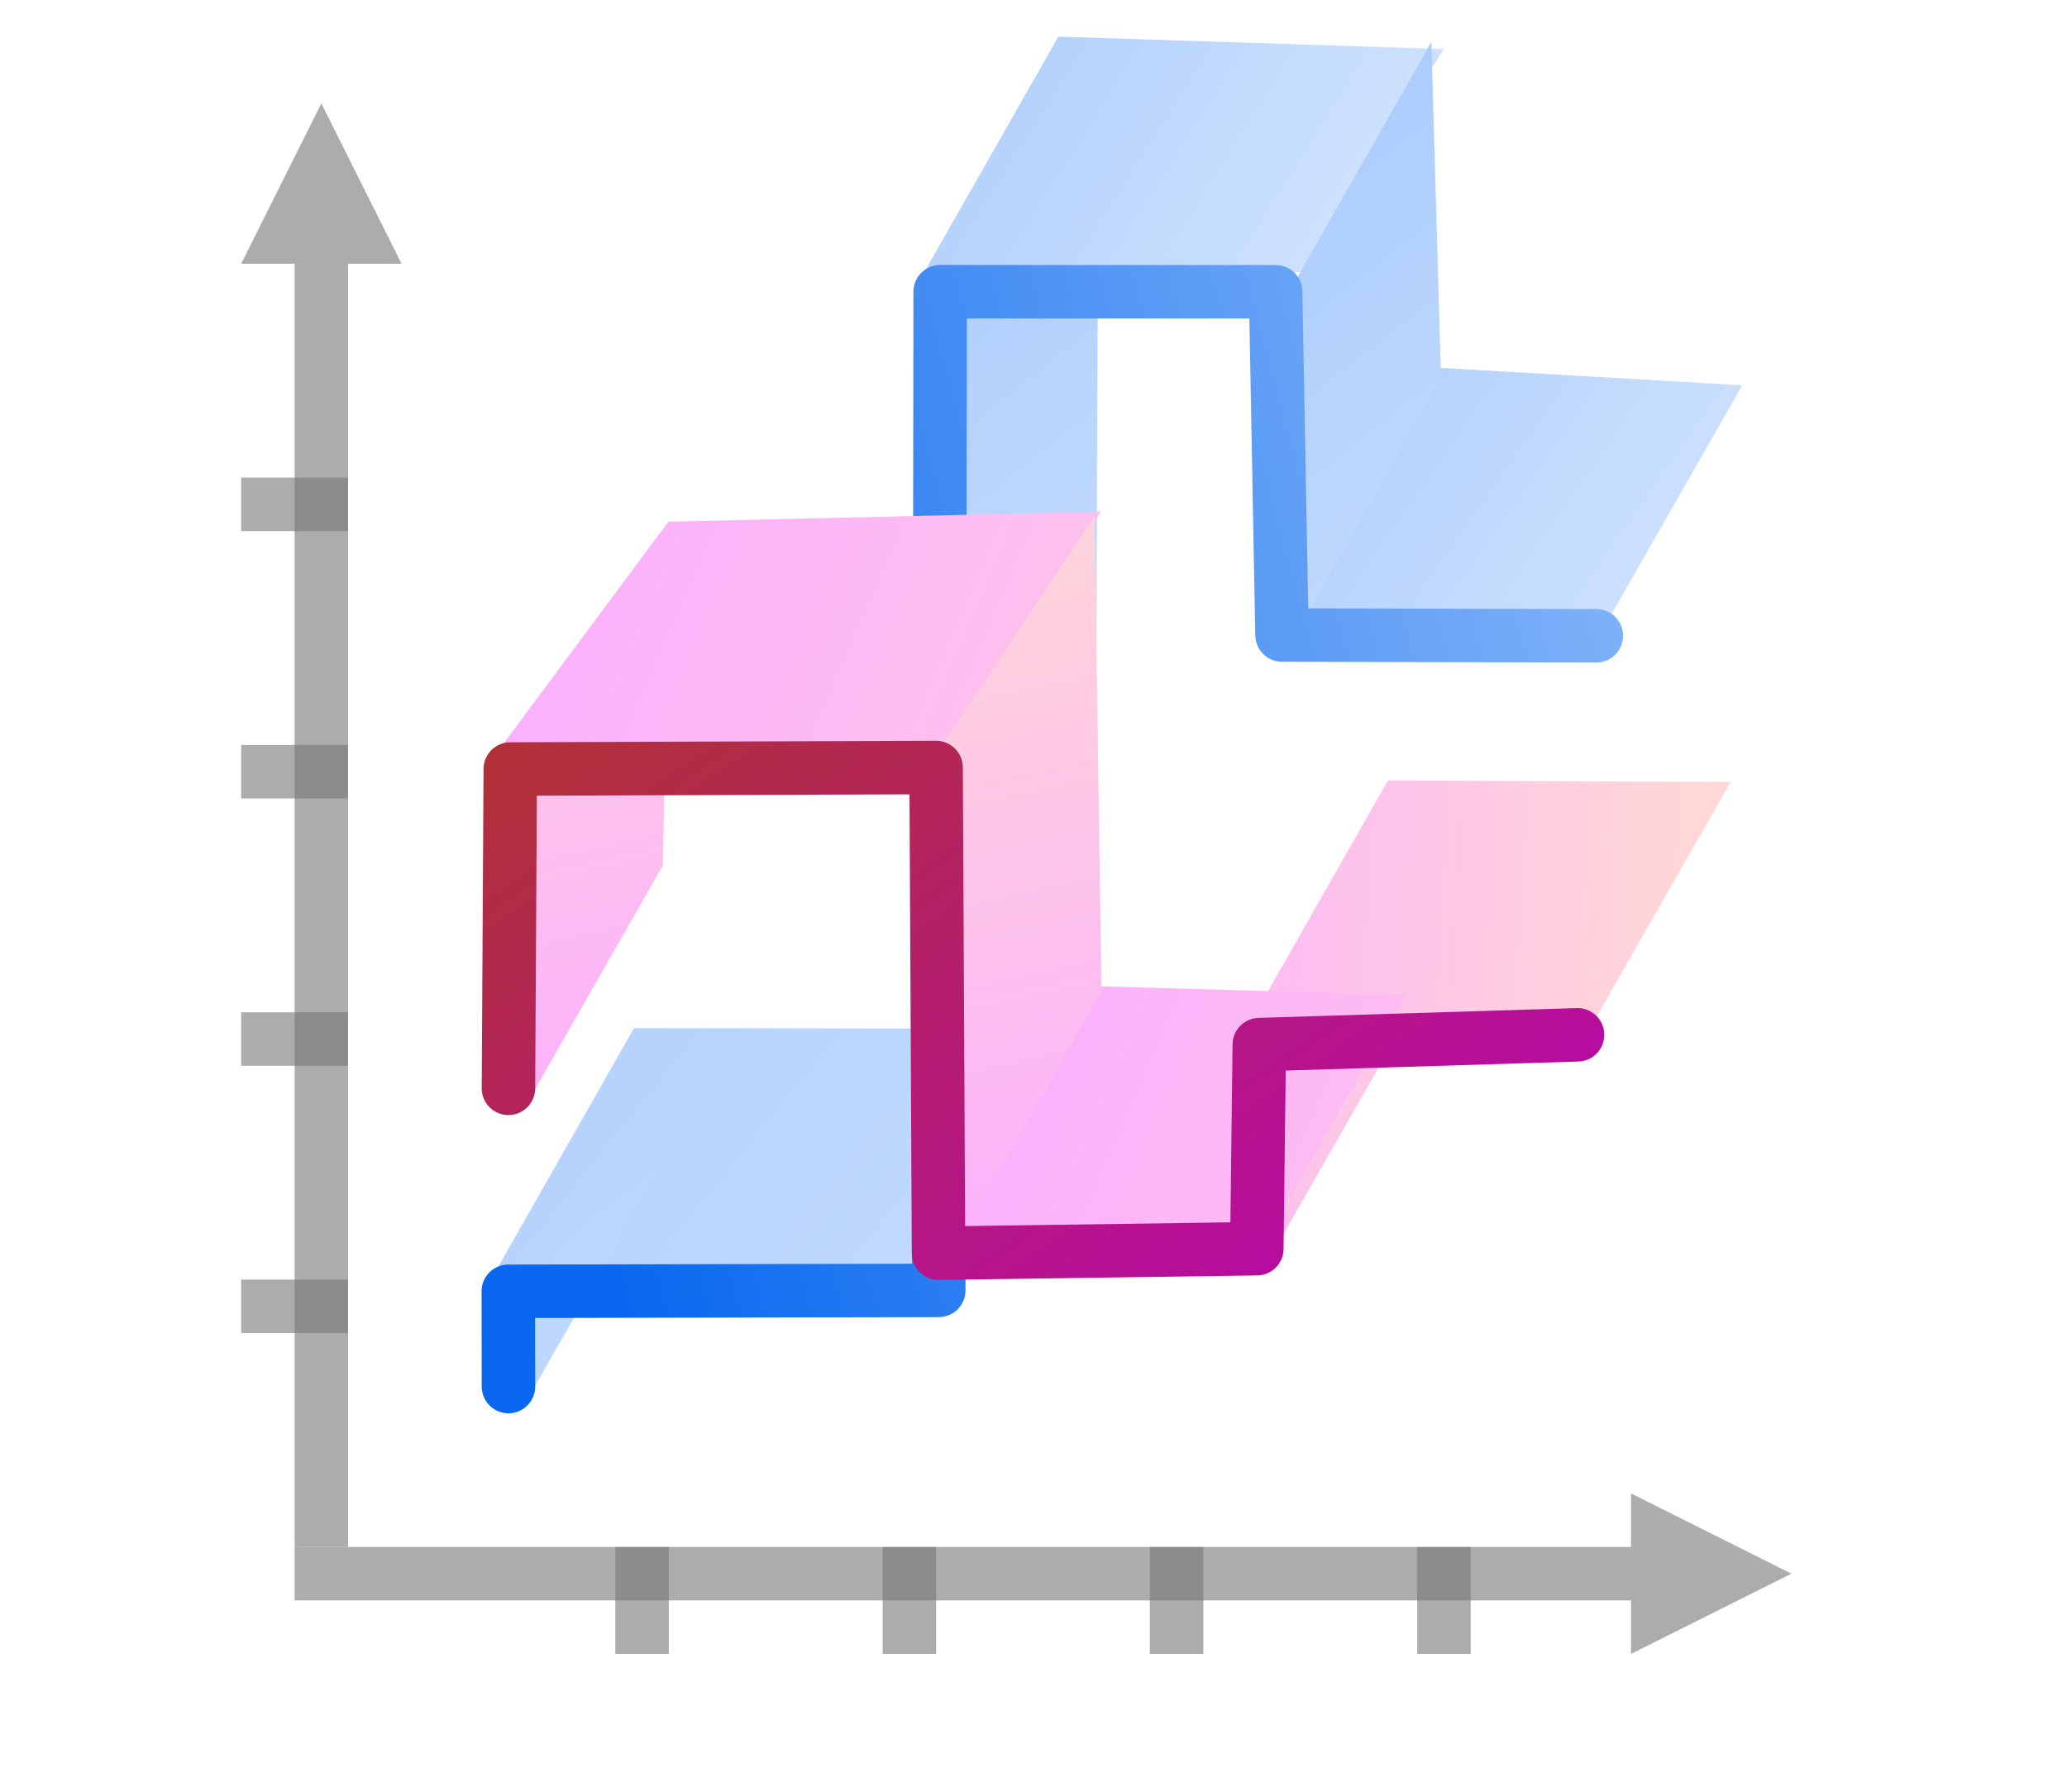 <svg height="52" viewBox="0 0 60 52" width="60" xmlns="http://www.w3.org/2000/svg" xmlns:xlink="http://www.w3.org/1999/xlink"><linearGradient id="a" gradientTransform="translate(21.153 -1003.888)" gradientUnits="userSpaceOnUse" x1="9.254" x2="27.539" xlink:href="#b" y1="1030.934" y2="1032.025"/><linearGradient id="b" gradientTransform="matrix(.375 0 0 .375 -67.313 1006.476)" gradientUnits="userSpaceOnUse" x1="66.53" x2="66.53" y1="96.099" y2="63.642"><stop offset="0" stop-color="#fbaeff"/><stop offset="1" stop-color="#ffd7d7"/></linearGradient><linearGradient id="c" gradientTransform="translate(-.11 -1000.362)" gradientUnits="userSpaceOnUse" x1="4.407" x2="52.551" xlink:href="#d" y1="1007.028" y2="1046.138"/><linearGradient id="d" gradientTransform="matrix(.375 0 0 .375 -67.313 1006.476)" gradientUnits="userSpaceOnUse" x1="65.685" x2="65.685" y1="68.059" y2="35.956"><stop offset="0" stop-color="#99c2fc"/><stop offset="1" stop-color="#dceafe"/></linearGradient><linearGradient id="e" gradientTransform="translate(21.263 -1022.341)" gradientUnits="userSpaceOnUse" x1="11.73" x2="32.063" xlink:href="#d" y1="1027.126" y2="1041.386"/><linearGradient id="f" gradientTransform="translate(-.903 -1017.942)" gradientUnits="userSpaceOnUse" x1="15.864" x2="47.814" xlink:href="#b" y1="1032.587" y2="1046.358"/><linearGradient id="g" gradientUnits="userSpaceOnUse" x1="14.565" x2="59.836" y1="24.724" y2="12.594"><stop offset="0" stop-color="#0968ef"/><stop offset="1" stop-color="#aecffc"/></linearGradient><linearGradient id="h" gradientTransform="translate(12.008 -1018.1)" gradientUnits="userSpaceOnUse" x1="25.008" x2="20.051" xlink:href="#b" y1="1054.621" y2="1031.485"/><linearGradient id="i" gradientUnits="userSpaceOnUse" x1="44.241" x2="17.862" y1="42.448" y2="3.655"><stop offset="0" stop-color="#b900c4"/><stop offset="1" stop-color="#ae4300"/></linearGradient><linearGradient id="j" gradientTransform="translate(-.725 -1021.752)" gradientUnits="userSpaceOnUse" x1="25.008" x2="20.051" xlink:href="#b" y1="1054.621" y2="1031.485"/><linearGradient id="k" gradientTransform="translate(12.537 -1004.305)" gradientUnits="userSpaceOnUse" x1="15.864" x2="47.814" xlink:href="#b" y1="1032.587" y2="1046.358"/><linearGradient id="l" gradientTransform="translate(22.412 -1009.56)" gradientUnits="userSpaceOnUse" x1="25.008" x2="20.051" xlink:href="#b" y1="1054.621" y2="1031.485"/><linearGradient id="m" gradientTransform="translate(10.415 -1031.942)" gradientUnits="userSpaceOnUse" x1="11.73" x2="33.387" xlink:href="#d" y1="1027.126" y2="1040.84"/><linearGradient id="n" gradientTransform="translate(21.243 -1031.786)" gradientUnits="userSpaceOnUse" x1="11.73" x2="34.01" xlink:href="#d" y1="1027.126" y2="1055.875"/><linearGradient id="o" gradientTransform="translate(11.583 -1031.124)" gradientUnits="userSpaceOnUse" x1="11.73" x2="34.01" xlink:href="#d" y1="1027.126" y2="1055.875"/><linearGradient id="p" gradientTransform="translate(-1.426 -1008.922)" gradientUnits="userSpaceOnUse" x1="11.73" x2="34.01" xlink:href="#d" y1="1027.126" y2="1055.875"/><path d="m0 0h60v52h-60z" fill="#fff"/><path d="m52 45.672-1.552-.776-3.103-1.552v1.552h-38.793v1.552h38.793v1.552l3.103-1.552z" fill="#797979" opacity=".614"/><path d="m7 37.138h3.103v1.552h-3.103z" fill="#787878" fill-opacity=".616"/><path d="m7 29.379h3.103v1.552h-3.103z" fill="#787878" fill-opacity=".616"/><path d="m7 21.621h3.103v1.552h-3.103z" fill="#787878" fill-opacity=".616"/><path d="m7 13.862h3.103v1.552h-3.103z" fill="#787878" fill-opacity=".616"/><path d="m41.138 48v-3.103h1.552v3.103z" fill="#787878" fill-opacity=".616"/><path d="m33.379 48v-3.103h1.552v3.103z" fill="#787878" fill-opacity=".616"/><path d="m25.621 48v-3.103h1.552v3.103z" fill="#787878" fill-opacity=".616"/><path d="m17.862 48v-3.103h1.552v3.103z" fill="#787878" fill-opacity=".616"/><path d="m9.328 3-.776 1.552-1.552 3.103h1.552v37.241h1.552v-37.241h1.552l-1.552-3.103z" fill="#797979" opacity=".614"/><g fill-rule="evenodd"><path d="m37.395 30.684-.465 5.702 3.966-6.941.886-6z" fill="url(#l)"/><path d="m36.213 29.812 10.058-.177 3.966-6.941-9.948-.044z" fill="url(#a)"/><path d="m14.328 36.999 12.884-.202 3.966-6.941-12.774-.018z" fill="url(#c)"/><path d="m37.492 17.825 9.117.297 3.966-6.941-9.007-.518z" fill="url(#e)"/><path d="m15.349 23.322-.075 8.74 3.966-6.941.185-8.96z" fill="url(#j)"/><path d="m27.813 9.042.003 28.264 3.966-6.941.107-28.484z" fill="url(#o)"/><path d="m26.644 8.224 11.143-.326 4.122-6.473-11.188-.362z" fill="url(#m)"/><path d="m15.271 37.943-.075 2.868 3.966-6.941.185-3.088z" fill="url(#p)"/><path d="m27.52 35.939 9.314-.121 3.966-6.941-8.97-.255z" fill="url(#k)"/><path d="m37.473 8.379.392 9.568 3.966-6.941-.282-9.788z" fill="url(#n)"/></g><path d="m14.759 40.241-.005-2.764 12.496-.027.041-28.984 9.737.002.186 9.962 9.124.022" fill="none" stroke="url(#g)" stroke-linecap="round" stroke-linejoin="round" stroke-width="1.552"/><path d="m14.08 22.301 13.443-.51 4.434-6.941-12.554.29z" fill="url(#f)" fill-rule="evenodd"/><path d="m26.992 22.144 1.016 13.57 3.966-6.941-.204-13.79z" fill="url(#h)" fill-rule="evenodd"/><path d="m14.759 31.586.053-9.267 12.361-.044.07 14.096 9.24-.131.071-5.923 9.239-.284" fill="none" stroke="url(#i)" stroke-linecap="round" stroke-linejoin="round" stroke-width="1.552"/></svg>